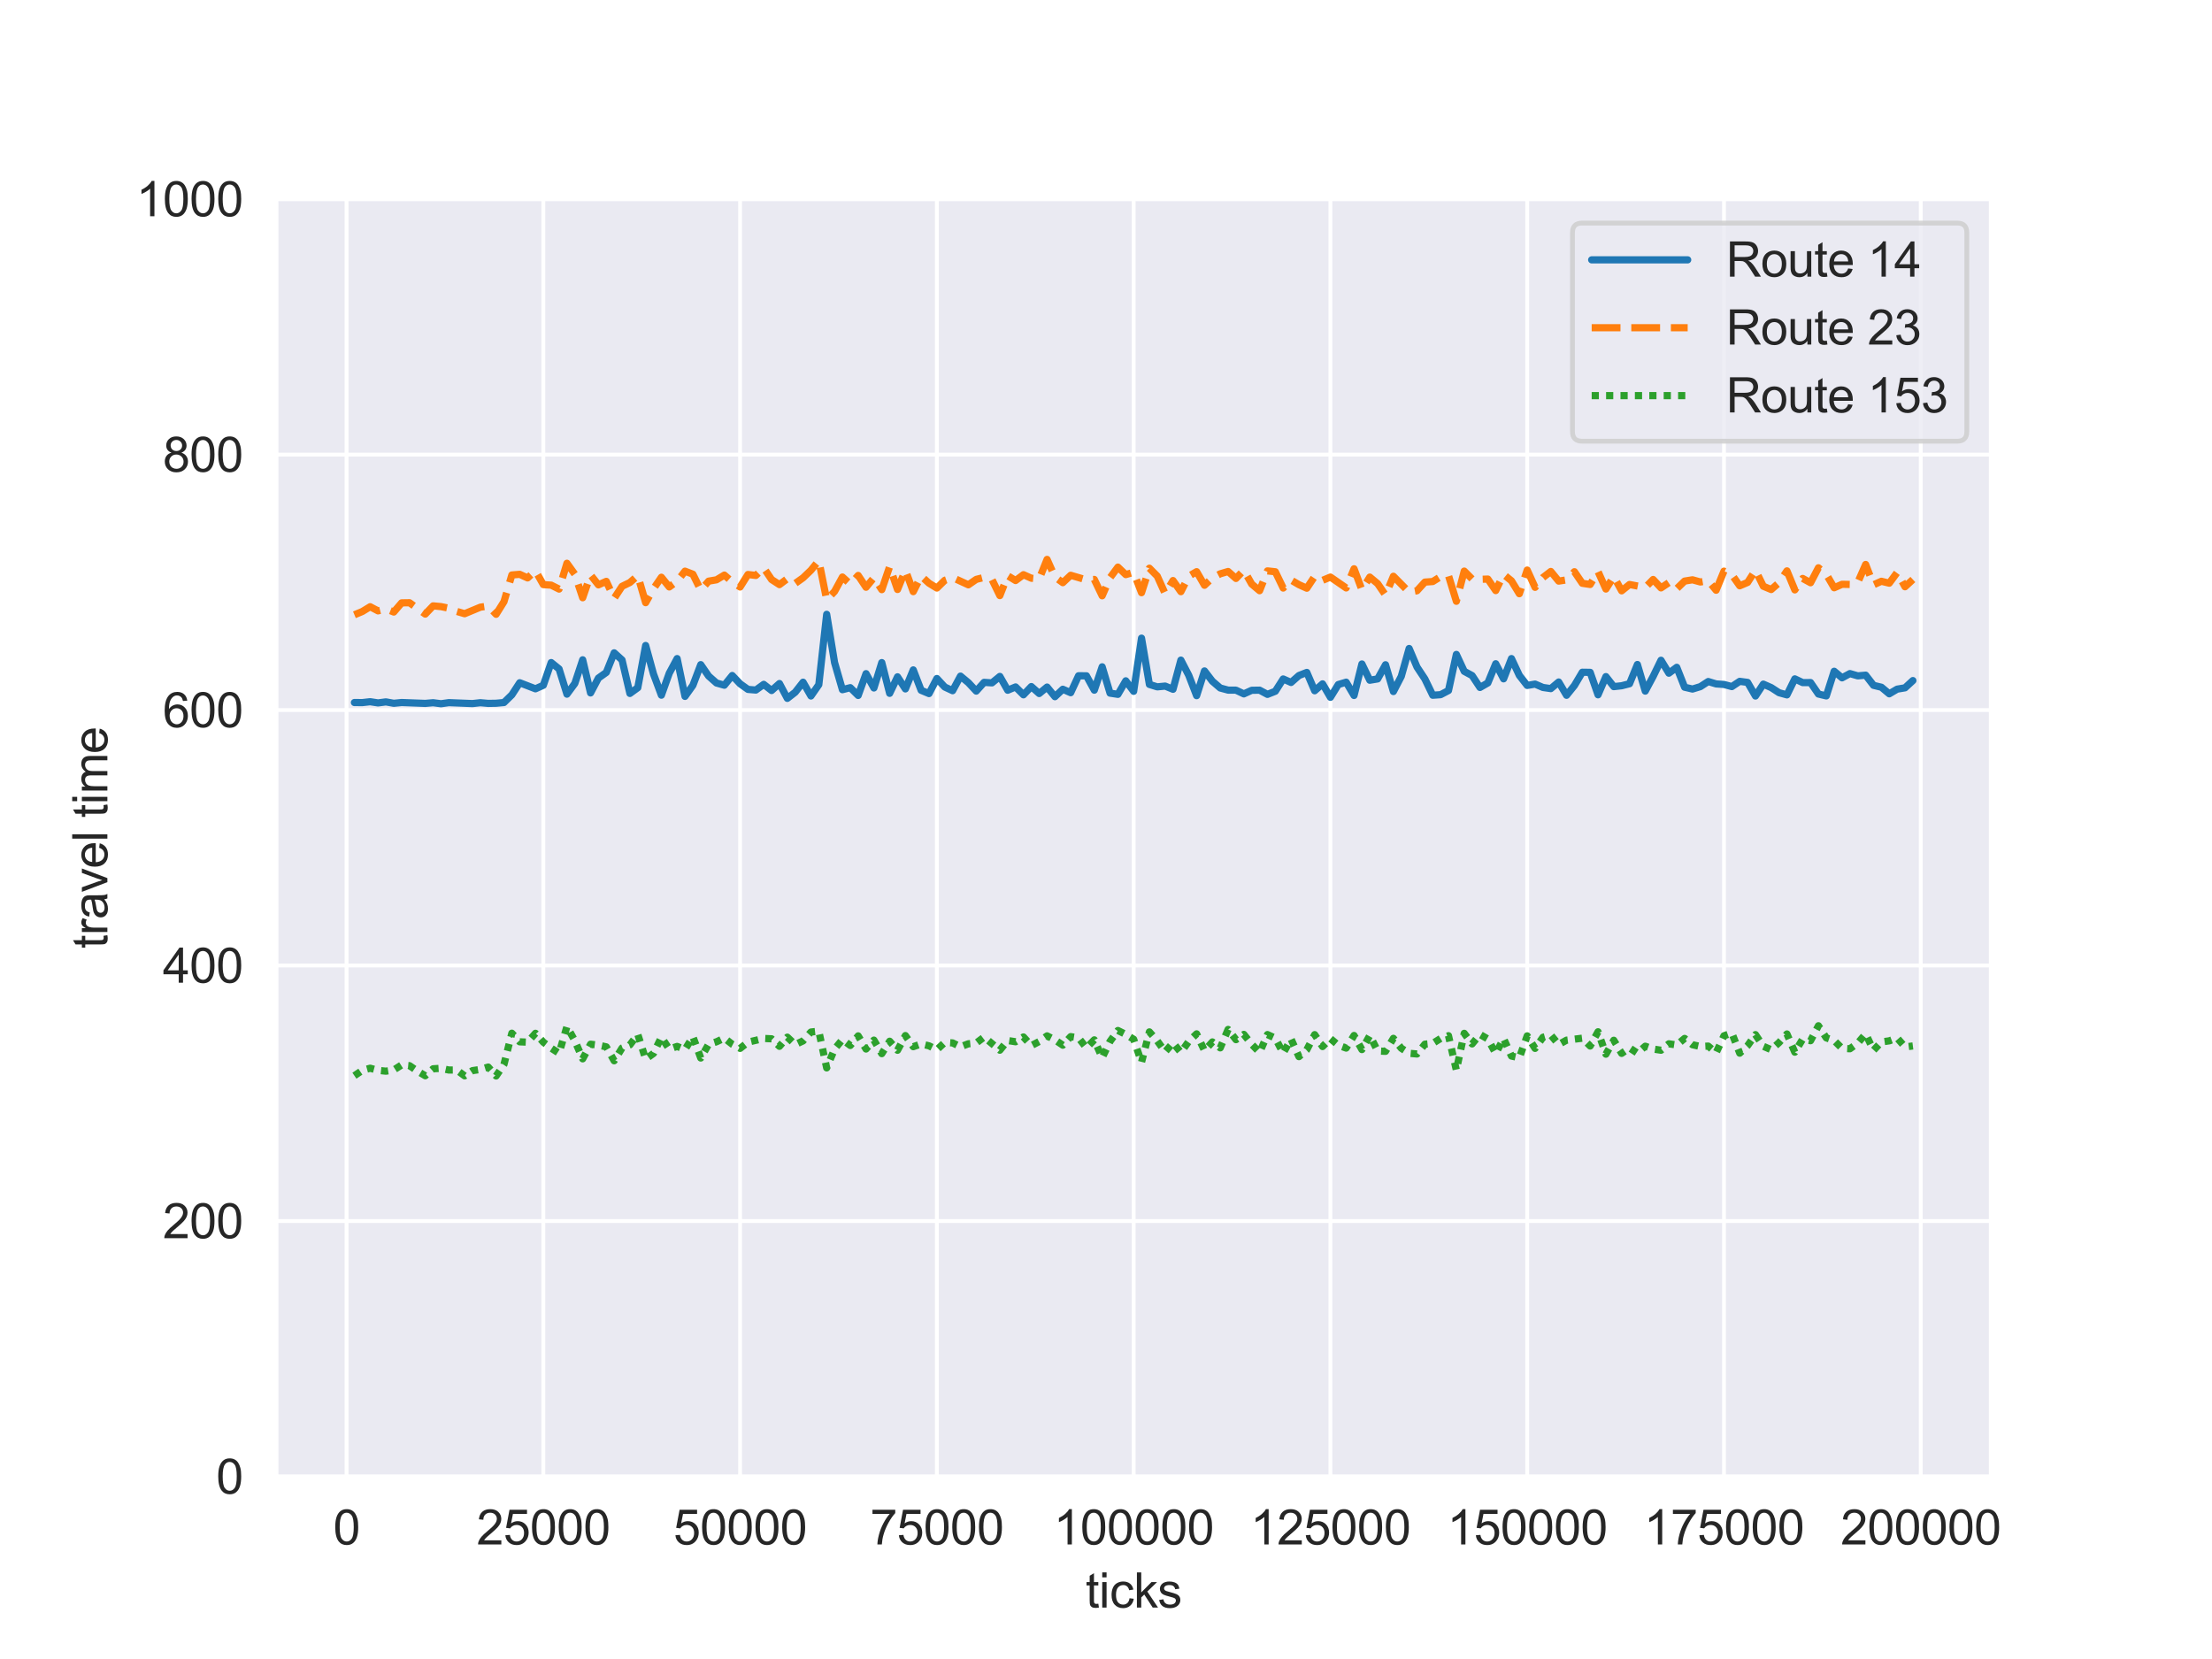 <?xml version="1.0" encoding="utf-8" standalone="no"?>
<!DOCTYPE svg PUBLIC "-//W3C//DTD SVG 1.1//EN"
  "http://www.w3.org/Graphics/SVG/1.1/DTD/svg11.dtd">
<svg xmlns:xlink="http://www.w3.org/1999/xlink" width="460.8pt" height="345.6pt" viewBox="0 0 460.8 345.6" xmlns="http://www.w3.org/2000/svg" version="1.1">
 <defs>
  <style type="text/css">*{stroke-linejoin: round; stroke-linecap: butt}</style>
 </defs>
 <g id="figure_1">
  <g id="patch_1">
   <path d="M 0 345.6 
L 460.8 345.6 
L 460.8 0 
L 0 0 
z
" style="fill: #ffffff"/>
  </g>
  <g id="axes_1">
   <g id="patch_2">
    <path d="M 57.6 307.584 
L 414.72 307.584 
L 414.72 41.472 
L 57.6 41.472 
z
" style="fill: #eaeaf2"/>
   </g>
   <g id="matplotlib.axis_1">
    <g id="xtick_1">
     <g id="line2d_1">
      <path d="M 72.193 307.584 
L 72.193 41.472 
" clip-path="url(#pb31870ae6d)" style="fill: none; stroke: #ffffff; stroke-width: 0.8; stroke-linecap: round"/>
     </g>
     <g id="text_1">
      <!-- 0 -->
      <g style="fill: #262626" transform="translate(69.413 321.742) scale(0.1 -0.1)">
       <defs>
        <path id="ArialMT-30" d="M 266 2259 
Q 266 3072 433 3567 
Q 600 4063 929 4331 
Q 1259 4600 1759 4600 
Q 2128 4600 2406 4451 
Q 2684 4303 2865 4023 
Q 3047 3744 3150 3342 
Q 3253 2941 3253 2259 
Q 3253 1453 3087 958 
Q 2922 463 2592 192 
Q 2263 -78 1759 -78 
Q 1097 -78 719 397 
Q 266 969 266 2259 
z
M 844 2259 
Q 844 1131 1108 757 
Q 1372 384 1759 384 
Q 2147 384 2411 759 
Q 2675 1134 2675 2259 
Q 2675 3391 2411 3762 
Q 2147 4134 1753 4134 
Q 1366 4134 1134 3806 
Q 844 3388 844 2259 
z
" transform="scale(0.016)"/>
       </defs>
       <use xlink:href="#ArialMT-30"/>
      </g>
     </g>
    </g>
    <g id="xtick_2">
     <g id="line2d_2">
      <path d="M 113.185 307.584 
L 113.185 41.472 
" clip-path="url(#pb31870ae6d)" style="fill: none; stroke: #ffffff; stroke-width: 0.8; stroke-linecap: round"/>
     </g>
     <g id="text_2">
      <!-- 25000 -->
      <g style="fill: #262626" transform="translate(99.282 321.742) scale(0.1 -0.1)">
       <defs>
        <path id="ArialMT-32" d="M 3222 541 
L 3222 0 
L 194 0 
Q 188 203 259 391 
Q 375 700 629 1000 
Q 884 1300 1366 1694 
Q 2113 2306 2375 2664 
Q 2638 3022 2638 3341 
Q 2638 3675 2398 3904 
Q 2159 4134 1775 4134 
Q 1369 4134 1125 3890 
Q 881 3647 878 3216 
L 300 3275 
Q 359 3922 746 4261 
Q 1134 4600 1788 4600 
Q 2447 4600 2831 4234 
Q 3216 3869 3216 3328 
Q 3216 3053 3103 2787 
Q 2991 2522 2730 2228 
Q 2469 1934 1863 1422 
Q 1356 997 1212 845 
Q 1069 694 975 541 
L 3222 541 
z
" transform="scale(0.016)"/>
        <path id="ArialMT-35" d="M 266 1200 
L 856 1250 
Q 922 819 1161 601 
Q 1400 384 1738 384 
Q 2144 384 2425 690 
Q 2706 997 2706 1503 
Q 2706 1984 2436 2262 
Q 2166 2541 1728 2541 
Q 1456 2541 1237 2417 
Q 1019 2294 894 2097 
L 366 2166 
L 809 4519 
L 3088 4519 
L 3088 3981 
L 1259 3981 
L 1013 2750 
Q 1425 3038 1878 3038 
Q 2478 3038 2890 2622 
Q 3303 2206 3303 1553 
Q 3303 931 2941 478 
Q 2500 -78 1738 -78 
Q 1113 -78 717 272 
Q 322 622 266 1200 
z
" transform="scale(0.016)"/>
       </defs>
       <use xlink:href="#ArialMT-32"/>
       <use xlink:href="#ArialMT-35" x="55.615"/>
       <use xlink:href="#ArialMT-30" x="111.23"/>
       <use xlink:href="#ArialMT-30" x="166.846"/>
       <use xlink:href="#ArialMT-30" x="222.461"/>
      </g>
     </g>
    </g>
    <g id="xtick_3">
     <g id="line2d_3">
      <path d="M 154.177 307.584 
L 154.177 41.472 
" clip-path="url(#pb31870ae6d)" style="fill: none; stroke: #ffffff; stroke-width: 0.8; stroke-linecap: round"/>
     </g>
     <g id="text_3">
      <!-- 50000 -->
      <g style="fill: #262626" transform="translate(140.274 321.742) scale(0.1 -0.1)">
       <use xlink:href="#ArialMT-35"/>
       <use xlink:href="#ArialMT-30" x="55.615"/>
       <use xlink:href="#ArialMT-30" x="111.23"/>
       <use xlink:href="#ArialMT-30" x="166.846"/>
       <use xlink:href="#ArialMT-30" x="222.461"/>
      </g>
     </g>
    </g>
    <g id="xtick_4">
     <g id="line2d_4">
      <path d="M 195.168 307.584 
L 195.168 41.472 
" clip-path="url(#pb31870ae6d)" style="fill: none; stroke: #ffffff; stroke-width: 0.8; stroke-linecap: round"/>
     </g>
     <g id="text_4">
      <!-- 75000 -->
      <g style="fill: #262626" transform="translate(181.266 321.742) scale(0.1 -0.1)">
       <defs>
        <path id="ArialMT-37" d="M 303 3981 
L 303 4522 
L 3269 4522 
L 3269 4084 
Q 2831 3619 2401 2847 
Q 1972 2075 1738 1259 
Q 1569 684 1522 0 
L 944 0 
Q 953 541 1156 1306 
Q 1359 2072 1739 2783 
Q 2119 3494 2547 3981 
L 303 3981 
z
" transform="scale(0.016)"/>
       </defs>
       <use xlink:href="#ArialMT-37"/>
       <use xlink:href="#ArialMT-35" x="55.615"/>
       <use xlink:href="#ArialMT-30" x="111.23"/>
       <use xlink:href="#ArialMT-30" x="166.846"/>
       <use xlink:href="#ArialMT-30" x="222.461"/>
      </g>
     </g>
    </g>
    <g id="xtick_5">
     <g id="line2d_5">
      <path d="M 236.16 307.584 
L 236.16 41.472 
" clip-path="url(#pb31870ae6d)" style="fill: none; stroke: #ffffff; stroke-width: 0.8; stroke-linecap: round"/>
     </g>
     <g id="text_5">
      <!-- 100000 -->
      <g style="fill: #262626" transform="translate(219.477 321.742) scale(0.1 -0.1)">
       <defs>
        <path id="ArialMT-31" d="M 2384 0 
L 1822 0 
L 1822 3584 
Q 1619 3391 1289 3197 
Q 959 3003 697 2906 
L 697 3450 
Q 1169 3672 1522 3987 
Q 1875 4303 2022 4600 
L 2384 4600 
L 2384 0 
z
" transform="scale(0.016)"/>
       </defs>
       <use xlink:href="#ArialMT-31"/>
       <use xlink:href="#ArialMT-30" x="55.615"/>
       <use xlink:href="#ArialMT-30" x="111.23"/>
       <use xlink:href="#ArialMT-30" x="166.846"/>
       <use xlink:href="#ArialMT-30" x="222.461"/>
       <use xlink:href="#ArialMT-30" x="278.076"/>
      </g>
     </g>
    </g>
    <g id="xtick_6">
     <g id="line2d_6">
      <path d="M 277.152 307.584 
L 277.152 41.472 
" clip-path="url(#pb31870ae6d)" style="fill: none; stroke: #ffffff; stroke-width: 0.8; stroke-linecap: round"/>
     </g>
     <g id="text_6">
      <!-- 125000 -->
      <g style="fill: #262626" transform="translate(260.469 321.742) scale(0.1 -0.1)">
       <use xlink:href="#ArialMT-31"/>
       <use xlink:href="#ArialMT-32" x="55.615"/>
       <use xlink:href="#ArialMT-35" x="111.23"/>
       <use xlink:href="#ArialMT-30" x="166.846"/>
       <use xlink:href="#ArialMT-30" x="222.461"/>
       <use xlink:href="#ArialMT-30" x="278.076"/>
      </g>
     </g>
    </g>
    <g id="xtick_7">
     <g id="line2d_7">
      <path d="M 318.143 307.584 
L 318.143 41.472 
" clip-path="url(#pb31870ae6d)" style="fill: none; stroke: #ffffff; stroke-width: 0.8; stroke-linecap: round"/>
     </g>
     <g id="text_7">
      <!-- 150000 -->
      <g style="fill: #262626" transform="translate(301.461 321.742) scale(0.1 -0.1)">
       <use xlink:href="#ArialMT-31"/>
       <use xlink:href="#ArialMT-35" x="55.615"/>
       <use xlink:href="#ArialMT-30" x="111.23"/>
       <use xlink:href="#ArialMT-30" x="166.846"/>
       <use xlink:href="#ArialMT-30" x="222.461"/>
       <use xlink:href="#ArialMT-30" x="278.076"/>
      </g>
     </g>
    </g>
    <g id="xtick_8">
     <g id="line2d_8">
      <path d="M 359.135 307.584 
L 359.135 41.472 
" clip-path="url(#pb31870ae6d)" style="fill: none; stroke: #ffffff; stroke-width: 0.8; stroke-linecap: round"/>
     </g>
     <g id="text_8">
      <!-- 175000 -->
      <g style="fill: #262626" transform="translate(342.452 321.742) scale(0.1 -0.1)">
       <use xlink:href="#ArialMT-31"/>
       <use xlink:href="#ArialMT-37" x="55.615"/>
       <use xlink:href="#ArialMT-35" x="111.23"/>
       <use xlink:href="#ArialMT-30" x="166.846"/>
       <use xlink:href="#ArialMT-30" x="222.461"/>
       <use xlink:href="#ArialMT-30" x="278.076"/>
      </g>
     </g>
    </g>
    <g id="xtick_9">
     <g id="line2d_9">
      <path d="M 400.127 307.584 
L 400.127 41.472 
" clip-path="url(#pb31870ae6d)" style="fill: none; stroke: #ffffff; stroke-width: 0.8; stroke-linecap: round"/>
     </g>
     <g id="text_9">
      <!-- 200000 -->
      <g style="fill: #262626" transform="translate(383.444 321.742) scale(0.1 -0.1)">
       <use xlink:href="#ArialMT-32"/>
       <use xlink:href="#ArialMT-30" x="55.615"/>
       <use xlink:href="#ArialMT-30" x="111.23"/>
       <use xlink:href="#ArialMT-30" x="166.846"/>
       <use xlink:href="#ArialMT-30" x="222.461"/>
       <use xlink:href="#ArialMT-30" x="278.076"/>
      </g>
     </g>
    </g>
    <g id="text_10">
     <!-- ticks -->
     <g style="fill: #262626" transform="translate(226.16 334.887) scale(0.1 -0.1)">
      <defs>
       <path id="ArialMT-74" d="M 1650 503 
L 1731 6 
Q 1494 -44 1306 -44 
Q 1000 -44 831 53 
Q 663 150 594 308 
Q 525 466 525 972 
L 525 2881 
L 113 2881 
L 113 3319 
L 525 3319 
L 525 4141 
L 1084 4478 
L 1084 3319 
L 1650 3319 
L 1650 2881 
L 1084 2881 
L 1084 941 
Q 1084 700 1114 631 
Q 1144 563 1211 522 
Q 1278 481 1403 481 
Q 1497 481 1650 503 
z
" transform="scale(0.016)"/>
       <path id="ArialMT-69" d="M 425 3934 
L 425 4581 
L 988 4581 
L 988 3934 
L 425 3934 
z
M 425 0 
L 425 3319 
L 988 3319 
L 988 0 
L 425 0 
z
" transform="scale(0.016)"/>
       <path id="ArialMT-63" d="M 2588 1216 
L 3141 1144 
Q 3050 572 2676 248 
Q 2303 -75 1759 -75 
Q 1078 -75 664 370 
Q 250 816 250 1647 
Q 250 2184 428 2587 
Q 606 2991 970 3192 
Q 1334 3394 1763 3394 
Q 2303 3394 2647 3120 
Q 2991 2847 3088 2344 
L 2541 2259 
Q 2463 2594 2264 2762 
Q 2066 2931 1784 2931 
Q 1359 2931 1093 2626 
Q 828 2322 828 1663 
Q 828 994 1084 691 
Q 1341 388 1753 388 
Q 2084 388 2306 591 
Q 2528 794 2588 1216 
z
" transform="scale(0.016)"/>
       <path id="ArialMT-6b" d="M 425 0 
L 425 4581 
L 988 4581 
L 988 1969 
L 2319 3319 
L 3047 3319 
L 1778 2088 
L 3175 0 
L 2481 0 
L 1384 1697 
L 988 1316 
L 988 0 
L 425 0 
z
" transform="scale(0.016)"/>
       <path id="ArialMT-73" d="M 197 991 
L 753 1078 
Q 800 744 1014 566 
Q 1228 388 1613 388 
Q 2000 388 2187 545 
Q 2375 703 2375 916 
Q 2375 1106 2209 1216 
Q 2094 1291 1634 1406 
Q 1016 1563 777 1677 
Q 538 1791 414 1992 
Q 291 2194 291 2438 
Q 291 2659 392 2848 
Q 494 3038 669 3163 
Q 800 3259 1026 3326 
Q 1253 3394 1513 3394 
Q 1903 3394 2198 3281 
Q 2494 3169 2634 2976 
Q 2775 2784 2828 2463 
L 2278 2388 
Q 2241 2644 2061 2787 
Q 1881 2931 1553 2931 
Q 1166 2931 1000 2803 
Q 834 2675 834 2503 
Q 834 2394 903 2306 
Q 972 2216 1119 2156 
Q 1203 2125 1616 2013 
Q 2213 1853 2448 1751 
Q 2684 1650 2818 1456 
Q 2953 1263 2953 975 
Q 2953 694 2789 445 
Q 2625 197 2315 61 
Q 2006 -75 1616 -75 
Q 969 -75 630 194 
Q 291 463 197 991 
z
" transform="scale(0.016)"/>
      </defs>
      <use xlink:href="#ArialMT-74"/>
      <use xlink:href="#ArialMT-69" x="27.783"/>
      <use xlink:href="#ArialMT-63" x="50"/>
      <use xlink:href="#ArialMT-6b" x="100"/>
      <use xlink:href="#ArialMT-73" x="150"/>
     </g>
    </g>
   </g>
   <g id="matplotlib.axis_2">
    <g id="ytick_1">
     <g id="line2d_10">
      <path d="M 57.6 307.584 
L 414.72 307.584 
" clip-path="url(#pb31870ae6d)" style="fill: none; stroke: #ffffff; stroke-width: 0.8; stroke-linecap: round"/>
     </g>
     <g id="text_11">
      <!-- 0 -->
      <g style="fill: #262626" transform="translate(45.039 311.163) scale(0.1 -0.1)">
       <use xlink:href="#ArialMT-30"/>
      </g>
     </g>
    </g>
    <g id="ytick_2">
     <g id="line2d_11">
      <path d="M 57.6 254.362 
L 414.72 254.362 
" clip-path="url(#pb31870ae6d)" style="fill: none; stroke: #ffffff; stroke-width: 0.8; stroke-linecap: round"/>
     </g>
     <g id="text_12">
      <!-- 200 -->
      <g style="fill: #262626" transform="translate(33.917 257.941) scale(0.1 -0.1)">
       <use xlink:href="#ArialMT-32"/>
       <use xlink:href="#ArialMT-30" x="55.615"/>
       <use xlink:href="#ArialMT-30" x="111.23"/>
      </g>
     </g>
    </g>
    <g id="ytick_3">
     <g id="line2d_12">
      <path d="M 57.6 201.139 
L 414.72 201.139 
" clip-path="url(#pb31870ae6d)" style="fill: none; stroke: #ffffff; stroke-width: 0.8; stroke-linecap: round"/>
     </g>
     <g id="text_13">
      <!-- 400 -->
      <g style="fill: #262626" transform="translate(33.917 204.718) scale(0.1 -0.1)">
       <defs>
        <path id="ArialMT-34" d="M 2069 0 
L 2069 1097 
L 81 1097 
L 81 1613 
L 2172 4581 
L 2631 4581 
L 2631 1613 
L 3250 1613 
L 3250 1097 
L 2631 1097 
L 2631 0 
L 2069 0 
z
M 2069 1613 
L 2069 3678 
L 634 1613 
L 2069 1613 
z
" transform="scale(0.016)"/>
       </defs>
       <use xlink:href="#ArialMT-34"/>
       <use xlink:href="#ArialMT-30" x="55.615"/>
       <use xlink:href="#ArialMT-30" x="111.23"/>
      </g>
     </g>
    </g>
    <g id="ytick_4">
     <g id="line2d_13">
      <path d="M 57.6 147.917 
L 414.72 147.917 
" clip-path="url(#pb31870ae6d)" style="fill: none; stroke: #ffffff; stroke-width: 0.8; stroke-linecap: round"/>
     </g>
     <g id="text_14">
      <!-- 600 -->
      <g style="fill: #262626" transform="translate(33.917 151.496) scale(0.1 -0.1)">
       <defs>
        <path id="ArialMT-36" d="M 3184 3459 
L 2625 3416 
Q 2550 3747 2413 3897 
Q 2184 4138 1850 4138 
Q 1581 4138 1378 3988 
Q 1113 3794 959 3422 
Q 806 3050 800 2363 
Q 1003 2672 1297 2822 
Q 1591 2972 1913 2972 
Q 2475 2972 2870 2558 
Q 3266 2144 3266 1488 
Q 3266 1056 3080 686 
Q 2894 316 2569 119 
Q 2244 -78 1831 -78 
Q 1128 -78 684 439 
Q 241 956 241 2144 
Q 241 3472 731 4075 
Q 1159 4600 1884 4600 
Q 2425 4600 2770 4297 
Q 3116 3994 3184 3459 
z
M 888 1484 
Q 888 1194 1011 928 
Q 1134 663 1356 523 
Q 1578 384 1822 384 
Q 2178 384 2434 671 
Q 2691 959 2691 1453 
Q 2691 1928 2437 2201 
Q 2184 2475 1800 2475 
Q 1419 2475 1153 2201 
Q 888 1928 888 1484 
z
" transform="scale(0.016)"/>
       </defs>
       <use xlink:href="#ArialMT-36"/>
       <use xlink:href="#ArialMT-30" x="55.615"/>
       <use xlink:href="#ArialMT-30" x="111.23"/>
      </g>
     </g>
    </g>
    <g id="ytick_5">
     <g id="line2d_14">
      <path d="M 57.6 94.694 
L 414.72 94.694 
" clip-path="url(#pb31870ae6d)" style="fill: none; stroke: #ffffff; stroke-width: 0.8; stroke-linecap: round"/>
     </g>
     <g id="text_15">
      <!-- 800 -->
      <g style="fill: #262626" transform="translate(33.917 98.273) scale(0.1 -0.1)">
       <defs>
        <path id="ArialMT-38" d="M 1131 2484 
Q 781 2613 612 2850 
Q 444 3088 444 3419 
Q 444 3919 803 4259 
Q 1163 4600 1759 4600 
Q 2359 4600 2725 4251 
Q 3091 3903 3091 3403 
Q 3091 3084 2923 2848 
Q 2756 2613 2416 2484 
Q 2838 2347 3058 2040 
Q 3278 1734 3278 1309 
Q 3278 722 2862 322 
Q 2447 -78 1769 -78 
Q 1091 -78 675 323 
Q 259 725 259 1325 
Q 259 1772 486 2073 
Q 713 2375 1131 2484 
z
M 1019 3438 
Q 1019 3113 1228 2906 
Q 1438 2700 1772 2700 
Q 2097 2700 2305 2904 
Q 2513 3109 2513 3406 
Q 2513 3716 2298 3927 
Q 2084 4138 1766 4138 
Q 1444 4138 1231 3931 
Q 1019 3725 1019 3438 
z
M 838 1322 
Q 838 1081 952 856 
Q 1066 631 1291 507 
Q 1516 384 1775 384 
Q 2178 384 2440 643 
Q 2703 903 2703 1303 
Q 2703 1709 2433 1975 
Q 2163 2241 1756 2241 
Q 1359 2241 1098 1978 
Q 838 1716 838 1322 
z
" transform="scale(0.016)"/>
       </defs>
       <use xlink:href="#ArialMT-38"/>
       <use xlink:href="#ArialMT-30" x="55.615"/>
       <use xlink:href="#ArialMT-30" x="111.23"/>
      </g>
     </g>
    </g>
    <g id="ytick_6">
     <g id="line2d_15">
      <path d="M 57.6 41.472 
L 414.72 41.472 
" clip-path="url(#pb31870ae6d)" style="fill: none; stroke: #ffffff; stroke-width: 0.8; stroke-linecap: round"/>
     </g>
     <g id="text_16">
      <!-- 1000 -->
      <g style="fill: #262626" transform="translate(28.356 45.051) scale(0.1 -0.1)">
       <use xlink:href="#ArialMT-31"/>
       <use xlink:href="#ArialMT-30" x="55.615"/>
       <use xlink:href="#ArialMT-30" x="111.23"/>
       <use xlink:href="#ArialMT-30" x="166.846"/>
      </g>
     </g>
    </g>
    <g id="text_17">
     <!-- travel time -->
     <g style="fill: #262626" transform="translate(22.369 197.588) rotate(-90) scale(0.1 -0.1)">
      <defs>
       <path id="ArialMT-72" d="M 416 0 
L 416 3319 
L 922 3319 
L 922 2816 
Q 1116 3169 1280 3281 
Q 1444 3394 1641 3394 
Q 1925 3394 2219 3213 
L 2025 2691 
Q 1819 2813 1613 2813 
Q 1428 2813 1281 2702 
Q 1134 2591 1072 2394 
Q 978 2094 978 1738 
L 978 0 
L 416 0 
z
" transform="scale(0.016)"/>
       <path id="ArialMT-61" d="M 2588 409 
Q 2275 144 1986 34 
Q 1697 -75 1366 -75 
Q 819 -75 525 192 
Q 231 459 231 875 
Q 231 1119 342 1320 
Q 453 1522 633 1644 
Q 813 1766 1038 1828 
Q 1203 1872 1538 1913 
Q 2219 1994 2541 2106 
Q 2544 2222 2544 2253 
Q 2544 2597 2384 2738 
Q 2169 2928 1744 2928 
Q 1347 2928 1158 2789 
Q 969 2650 878 2297 
L 328 2372 
Q 403 2725 575 2942 
Q 747 3159 1072 3276 
Q 1397 3394 1825 3394 
Q 2250 3394 2515 3294 
Q 2781 3194 2906 3042 
Q 3031 2891 3081 2659 
Q 3109 2516 3109 2141 
L 3109 1391 
Q 3109 606 3145 398 
Q 3181 191 3288 0 
L 2700 0 
Q 2613 175 2588 409 
z
M 2541 1666 
Q 2234 1541 1622 1453 
Q 1275 1403 1131 1340 
Q 988 1278 909 1158 
Q 831 1038 831 891 
Q 831 666 1001 516 
Q 1172 366 1500 366 
Q 1825 366 2078 508 
Q 2331 650 2450 897 
Q 2541 1088 2541 1459 
L 2541 1666 
z
" transform="scale(0.016)"/>
       <path id="ArialMT-76" d="M 1344 0 
L 81 3319 
L 675 3319 
L 1388 1331 
Q 1503 1009 1600 663 
Q 1675 925 1809 1294 
L 2547 3319 
L 3125 3319 
L 1869 0 
L 1344 0 
z
" transform="scale(0.016)"/>
       <path id="ArialMT-65" d="M 2694 1069 
L 3275 997 
Q 3138 488 2766 206 
Q 2394 -75 1816 -75 
Q 1088 -75 661 373 
Q 234 822 234 1631 
Q 234 2469 665 2931 
Q 1097 3394 1784 3394 
Q 2450 3394 2872 2941 
Q 3294 2488 3294 1666 
Q 3294 1616 3291 1516 
L 816 1516 
Q 847 969 1125 678 
Q 1403 388 1819 388 
Q 2128 388 2347 550 
Q 2566 713 2694 1069 
z
M 847 1978 
L 2700 1978 
Q 2663 2397 2488 2606 
Q 2219 2931 1791 2931 
Q 1403 2931 1139 2672 
Q 875 2413 847 1978 
z
" transform="scale(0.016)"/>
       <path id="ArialMT-6c" d="M 409 0 
L 409 4581 
L 972 4581 
L 972 0 
L 409 0 
z
" transform="scale(0.016)"/>
       <path id="ArialMT-20" transform="scale(0.016)"/>
       <path id="ArialMT-6d" d="M 422 0 
L 422 3319 
L 925 3319 
L 925 2853 
Q 1081 3097 1340 3245 
Q 1600 3394 1931 3394 
Q 2300 3394 2536 3241 
Q 2772 3088 2869 2813 
Q 3263 3394 3894 3394 
Q 4388 3394 4653 3120 
Q 4919 2847 4919 2278 
L 4919 0 
L 4359 0 
L 4359 2091 
Q 4359 2428 4304 2576 
Q 4250 2725 4106 2815 
Q 3963 2906 3769 2906 
Q 3419 2906 3187 2673 
Q 2956 2441 2956 1928 
L 2956 0 
L 2394 0 
L 2394 2156 
Q 2394 2531 2256 2718 
Q 2119 2906 1806 2906 
Q 1569 2906 1367 2781 
Q 1166 2656 1075 2415 
Q 984 2175 984 1722 
L 984 0 
L 422 0 
z
" transform="scale(0.016)"/>
      </defs>
      <use xlink:href="#ArialMT-74"/>
      <use xlink:href="#ArialMT-72" x="27.783"/>
      <use xlink:href="#ArialMT-61" x="61.084"/>
      <use xlink:href="#ArialMT-76" x="116.699"/>
      <use xlink:href="#ArialMT-65" x="166.699"/>
      <use xlink:href="#ArialMT-6c" x="222.314"/>
      <use xlink:href="#ArialMT-20" x="244.531"/>
      <use xlink:href="#ArialMT-74" x="272.314"/>
      <use xlink:href="#ArialMT-69" x="300.098"/>
      <use xlink:href="#ArialMT-6d" x="322.314"/>
      <use xlink:href="#ArialMT-65" x="405.615"/>
     </g>
    </g>
   </g>
   <g id="PolyCollection_1"/>
   <g id="PolyCollection_2"/>
   <g id="PolyCollection_3"/>
   <g id="line2d_16">
    <path d="M 73.833 146.349 
L 75.472 146.363 
L 77.112 146.178 
L 78.752 146.429 
L 80.391 146.215 
L 82.031 146.51 
L 83.671 146.347 
L 88.59 146.531 
L 90.229 146.389 
L 91.869 146.601 
L 93.509 146.373 
L 98.428 146.567 
L 100.067 146.388 
L 101.707 146.53 
L 103.347 146.501 
L 104.986 146.349 
L 106.626 144.749 
L 108.266 142.227 
L 111.545 143.492 
L 113.185 142.753 
L 114.824 138.022 
L 116.464 139.351 
L 118.104 144.605 
L 119.743 142.384 
L 121.383 137.449 
L 123.023 144.349 
L 124.662 141.255 
L 126.302 140.085 
L 127.942 135.998 
L 129.581 137.483 
L 131.221 144.457 
L 132.861 143.267 
L 134.5 134.469 
L 136.14 140.43 
L 137.78 144.82 
L 139.42 140.242 
L 141.059 137.195 
L 142.699 145.07 
L 144.339 142.772 
L 145.978 138.456 
L 147.618 140.832 
L 149.258 142.283 
L 150.897 142.743 
L 152.537 140.72 
L 154.177 142.448 
L 155.816 143.614 
L 157.456 143.751 
L 159.096 142.565 
L 160.735 143.849 
L 162.375 142.393 
L 164.015 145.484 
L 165.654 144.207 
L 167.294 142.117 
L 168.934 144.988 
L 170.573 142.63 
L 172.213 127.97 
L 173.853 138.02 
L 175.492 143.677 
L 177.132 143.255 
L 178.772 144.876 
L 180.411 140.333 
L 182.051 143.316 
L 183.691 138.029 
L 185.33 144.437 
L 186.97 140.995 
L 188.61 143.513 
L 190.249 139.554 
L 191.889 143.801 
L 193.529 144.485 
L 195.168 141.346 
L 196.808 143.117 
L 198.448 143.884 
L 200.087 140.848 
L 201.727 142.21 
L 203.367 143.968 
L 205.006 142.148 
L 206.646 142.253 
L 208.286 140.909 
L 209.925 143.788 
L 211.565 143.102 
L 213.205 144.743 
L 214.844 143.024 
L 216.484 144.475 
L 218.124 143.128 
L 219.763 145.132 
L 221.403 143.582 
L 223.043 144.301 
L 224.682 140.776 
L 226.322 140.78 
L 227.962 143.773 
L 229.601 138.908 
L 231.241 144.394 
L 232.881 144.645 
L 234.52 141.828 
L 236.16 144.016 
L 237.8 132.938 
L 239.439 142.577 
L 241.079 143.085 
L 242.719 142.923 
L 244.358 143.59 
L 245.998 137.514 
L 247.638 140.68 
L 249.277 144.921 
L 250.917 139.769 
L 252.557 141.909 
L 254.196 143.32 
L 255.836 143.763 
L 257.476 143.775 
L 259.115 144.548 
L 260.755 143.8 
L 262.395 143.775 
L 264.034 144.651 
L 265.674 144.002 
L 267.314 141.438 
L 268.953 142.17 
L 270.593 140.723 
L 272.233 140.076 
L 273.872 143.898 
L 275.512 142.462 
L 277.152 145.264 
L 278.791 142.604 
L 280.431 142.109 
L 282.071 144.88 
L 283.71 138.317 
L 285.35 141.703 
L 286.99 141.431 
L 288.629 138.479 
L 290.269 144.061 
L 291.909 140.904 
L 293.548 135.092 
L 295.188 138.958 
L 296.828 141.439 
L 298.467 144.831 
L 300.107 144.714 
L 301.747 143.853 
L 303.386 136.327 
L 305.026 139.849 
L 306.666 140.734 
L 308.305 143.212 
L 309.945 142.269 
L 311.585 138.273 
L 313.224 141.413 
L 314.864 137.195 
L 316.504 140.7 
L 318.143 142.792 
L 319.783 142.506 
L 321.423 143.211 
L 323.062 143.45 
L 324.702 142.075 
L 326.342 144.84 
L 327.981 142.807 
L 329.621 140.039 
L 331.261 140.062 
L 332.9 144.739 
L 334.54 140.947 
L 336.18 143.039 
L 337.82 142.854 
L 339.459 142.434 
L 341.099 138.427 
L 342.739 143.97 
L 344.378 140.908 
L 346.018 137.542 
L 347.658 140.238 
L 349.297 139.013 
L 350.937 143.16 
L 352.577 143.542 
L 354.216 143.038 
L 355.856 141.973 
L 357.496 142.472 
L 359.135 142.585 
L 360.775 143.028 
L 362.415 141.937 
L 364.054 142.154 
L 365.694 144.996 
L 367.334 142.516 
L 368.973 143.241 
L 370.613 144.305 
L 372.253 144.756 
L 373.892 141.422 
L 375.532 142.198 
L 377.172 142.189 
L 378.811 144.579 
L 380.451 144.971 
L 382.091 139.836 
L 383.73 141.204 
L 385.37 140.319 
L 387.01 140.795 
L 388.649 140.647 
L 390.289 142.767 
L 391.929 143.161 
L 393.568 144.534 
L 395.208 143.564 
L 396.848 143.287 
L 398.487 141.777 
L 398.487 141.777 
" clip-path="url(#pb31870ae6d)" style="fill: none; stroke: #1f77b4; stroke-width: 1.5; stroke-linecap: round"/>
   </g>
   <g id="line2d_17">
    <path d="M 73.833 128.072 
L 75.472 127.391 
L 77.112 126.391 
L 78.752 127.257 
L 80.391 126.838 
L 82.031 127.499 
L 83.671 125.587 
L 85.31 125.561 
L 88.59 127.926 
L 90.229 126.214 
L 91.869 126.368 
L 93.509 126.708 
L 95.148 127.367 
L 96.788 127.85 
L 100.067 126.488 
L 101.707 126.247 
L 103.347 127.967 
L 104.986 125.341 
L 106.626 119.778 
L 108.266 119.642 
L 109.905 120.393 
L 111.545 118.892 
L 113.185 121.79 
L 114.824 121.896 
L 116.464 122.718 
L 118.104 117.338 
L 119.743 119.618 
L 121.383 124.522 
L 123.023 119.772 
L 124.662 121.835 
L 126.302 121.105 
L 127.942 124.642 
L 129.581 122.142 
L 131.221 121.349 
L 132.861 119.912 
L 134.5 125.547 
L 136.14 122.638 
L 137.78 120.251 
L 139.42 122.272 
L 141.059 121.083 
L 142.699 118.982 
L 144.339 119.617 
L 145.978 122.93 
L 147.618 121.065 
L 149.258 120.785 
L 150.897 119.803 
L 152.537 121.229 
L 154.177 122.284 
L 155.816 119.678 
L 157.456 119.875 
L 159.096 118.301 
L 160.735 120.727 
L 162.375 121.789 
L 164.015 120.556 
L 165.654 121.537 
L 167.294 120.369 
L 168.934 118.796 
L 170.573 116.786 
L 172.213 124.953 
L 173.853 123.208 
L 175.492 120.205 
L 177.132 121.682 
L 178.772 119.874 
L 180.411 122.334 
L 182.051 120.344 
L 183.691 122.834 
L 185.33 118.032 
L 186.97 122.802 
L 188.61 118.769 
L 190.249 123.248 
L 191.889 120.003 
L 193.529 121.494 
L 195.168 122.504 
L 196.808 120.894 
L 198.448 120.315 
L 201.727 121.828 
L 203.367 120.696 
L 205.006 120.287 
L 206.646 120.718 
L 208.286 124.073 
L 209.925 119.933 
L 211.565 120.937 
L 213.205 119.719 
L 214.844 120.452 
L 216.484 120.607 
L 218.124 116.534 
L 219.763 120.201 
L 221.403 121.38 
L 223.043 119.84 
L 226.322 120.806 
L 227.962 120.708 
L 229.601 124.114 
L 231.241 120.346 
L 232.881 118.139 
L 234.52 119.701 
L 236.16 119.221 
L 237.8 123.469 
L 239.439 118.365 
L 241.079 120.021 
L 242.719 123.664 
L 244.358 120.937 
L 245.998 123.258 
L 247.638 120.042 
L 249.277 119.088 
L 250.917 121.925 
L 252.557 120.387 
L 254.196 119.535 
L 255.836 119.051 
L 257.476 120.503 
L 259.115 118.775 
L 260.755 121.671 
L 262.395 123.053 
L 264.034 118.927 
L 265.674 119.108 
L 267.314 122.502 
L 268.953 120.836 
L 270.593 121.797 
L 272.233 122.535 
L 273.872 120.07 
L 275.512 120.895 
L 277.152 120.212 
L 280.431 122.479 
L 282.071 118.487 
L 283.71 122.874 
L 285.35 120.219 
L 286.99 121.585 
L 288.629 123.974 
L 290.269 120.044 
L 293.548 123.362 
L 295.188 123.064 
L 296.828 121.259 
L 298.467 121.145 
L 300.107 120.128 
L 301.747 119.906 
L 303.386 125.26 
L 305.026 118.97 
L 306.666 120.624 
L 308.305 120.684 
L 309.945 120.63 
L 311.585 123.028 
L 313.224 119.66 
L 314.864 120.996 
L 316.504 123.684 
L 318.143 118.753 
L 319.783 122.352 
L 321.423 120.31 
L 323.062 119.047 
L 324.702 121.056 
L 326.342 120.801 
L 327.981 119.098 
L 329.621 121.508 
L 331.261 121.756 
L 332.9 119.067 
L 334.54 122.706 
L 336.18 120.092 
L 337.82 123.078 
L 339.459 121.76 
L 342.739 122.39 
L 344.378 120.717 
L 346.018 122.47 
L 347.658 121.373 
L 349.297 122.635 
L 350.937 121.05 
L 352.577 120.783 
L 354.216 121.237 
L 355.856 120.962 
L 357.496 122.958 
L 359.135 118.978 
L 360.775 119.712 
L 362.415 122.03 
L 364.054 121.335 
L 365.694 118.786 
L 367.334 122.125 
L 368.973 122.812 
L 370.613 121.383 
L 372.253 118.922 
L 373.892 122.886 
L 375.532 120.499 
L 377.172 121.398 
L 378.811 118.278 
L 380.451 119.629 
L 382.091 122.441 
L 383.73 121.719 
L 385.37 121.752 
L 387.01 121.316 
L 388.649 117.59 
L 390.289 121.826 
L 391.929 121.089 
L 393.568 121.486 
L 395.208 119.26 
L 396.848 122.231 
L 398.487 120.721 
L 398.487 120.721 
" clip-path="url(#pb31870ae6d)" style="fill: none; stroke-dasharray: 6,2.25; stroke-dashoffset: 0; stroke: #ff7f0e; stroke-width: 1.5"/>
   </g>
   <g id="line2d_18">
    <path d="M 73.833 224.09 
L 75.472 222.978 
L 77.112 222.529 
L 78.752 222.972 
L 80.391 223.145 
L 82.031 222.89 
L 83.671 221.842 
L 85.31 221.998 
L 86.95 223.123 
L 88.59 224.095 
L 90.229 222.647 
L 91.869 222.548 
L 93.509 222.91 
L 95.148 222.902 
L 96.788 224.118 
L 98.428 223.032 
L 100.067 222.782 
L 101.707 222.288 
L 103.347 224.145 
L 104.986 221.743 
L 106.626 215.233 
L 108.266 217.032 
L 109.905 217.1 
L 111.545 215.256 
L 113.185 217.104 
L 114.824 218.354 
L 116.464 219.412 
L 118.104 213.833 
L 119.743 216.797 
L 121.383 220.575 
L 123.023 217.526 
L 124.662 217.728 
L 126.302 218.077 
L 127.942 220.979 
L 129.581 218.328 
L 131.221 217.666 
L 132.861 215.48 
L 134.5 220.628 
L 136.14 219.445 
L 137.78 216.065 
L 139.42 218.551 
L 141.059 217.986 
L 142.699 218.645 
L 144.339 215.951 
L 145.978 220.404 
L 147.618 217.537 
L 149.258 217.027 
L 150.897 216.252 
L 152.537 217.539 
L 154.177 218.4 
L 155.816 217.106 
L 159.096 216.325 
L 160.735 216.402 
L 162.375 217.967 
L 164.015 216.06 
L 165.654 217.608 
L 167.294 216.835 
L 168.934 214.992 
L 170.573 214.801 
L 172.213 222.463 
L 173.853 218.546 
L 175.492 216.557 
L 177.132 217.793 
L 178.772 215.791 
L 180.411 218.53 
L 182.051 216.675 
L 183.691 219.495 
L 185.33 216.908 
L 186.97 218.787 
L 188.61 215.727 
L 190.249 218.042 
L 191.889 217.469 
L 193.529 217.864 
L 195.168 218.678 
L 196.808 217.156 
L 198.448 217.259 
L 200.087 218.067 
L 201.727 217.442 
L 203.367 217.282 
L 205.006 216.036 
L 208.286 218.776 
L 209.925 216.758 
L 211.565 217.017 
L 213.205 216.016 
L 214.844 217.826 
L 216.484 216.967 
L 218.124 215.79 
L 219.763 216.625 
L 221.403 217.73 
L 223.043 215.947 
L 224.682 216.21 
L 226.322 218.293 
L 227.962 216.619 
L 229.601 220.347 
L 231.241 216.939 
L 232.881 214.67 
L 234.52 215.488 
L 236.16 216.492 
L 237.8 221.276 
L 239.439 214.96 
L 241.079 216.83 
L 242.719 219.113 
L 244.358 217.232 
L 245.998 219.244 
L 247.638 216.933 
L 249.277 215.372 
L 250.917 218.872 
L 252.557 217.055 
L 254.196 218.29 
L 255.836 214.452 
L 257.476 216.58 
L 259.115 215.483 
L 260.755 217.538 
L 262.395 219.24 
L 264.034 215.518 
L 265.674 216.269 
L 267.314 219.394 
L 268.953 216.45 
L 270.593 220.116 
L 272.233 218.675 
L 273.872 215.533 
L 275.512 218.012 
L 277.152 216.359 
L 278.791 217.745 
L 280.431 218.334 
L 282.071 215.708 
L 283.71 218.649 
L 285.35 215.71 
L 286.99 218.938 
L 288.629 219.015 
L 290.269 216.305 
L 291.909 218.364 
L 293.548 219.418 
L 295.188 219.563 
L 296.828 217.525 
L 298.467 217.36 
L 300.107 216.332 
L 301.747 215.754 
L 303.386 222.931 
L 305.026 215.262 
L 306.666 217.467 
L 308.305 215.494 
L 309.945 216.439 
L 311.585 219.468 
L 313.224 216.341 
L 314.864 219.992 
L 316.504 220.355 
L 318.143 215.787 
L 319.783 218.399 
L 321.423 216.087 
L 323.062 215.62 
L 324.702 217.598 
L 326.342 216.685 
L 329.621 216.275 
L 331.261 217.903 
L 332.9 214.936 
L 334.54 219.604 
L 336.18 216.704 
L 337.82 219.437 
L 339.459 218.299 
L 341.099 219.379 
L 342.739 217.944 
L 344.378 218.532 
L 346.018 218.782 
L 347.658 217.443 
L 349.297 217.693 
L 350.937 216.322 
L 352.577 217.638 
L 354.216 218.005 
L 355.856 217.92 
L 357.496 219.318 
L 359.135 215.771 
L 360.775 215.198 
L 362.415 219.397 
L 364.054 217.835 
L 365.694 215.531 
L 367.334 217.964 
L 368.973 218.675 
L 370.613 217.184 
L 372.253 215.395 
L 373.892 219.188 
L 375.532 216.46 
L 377.172 216.798 
L 378.811 213.682 
L 380.451 216.207 
L 382.091 216.77 
L 383.73 218.394 
L 385.37 218.476 
L 387.01 217.306 
L 388.649 215.367 
L 390.289 218.808 
L 391.929 217.06 
L 393.568 216.828 
L 395.208 216.23 
L 396.848 218.101 
L 398.487 217.893 
L 398.487 217.893 
" clip-path="url(#pb31870ae6d)" style="fill: none; stroke-dasharray: 1.5,1.5; stroke-dashoffset: 0; stroke: #2ca02c; stroke-width: 1.5"/>
   </g>
   <g id="line2d_19"/>
   <g id="line2d_20"/>
   <g id="line2d_21"/>
   <g id="patch_3">
    <path d="M 57.6 307.584 
L 57.6 41.472 
" style="fill: none; stroke: #ffffff; stroke-width: 0.8; stroke-linejoin: miter; stroke-linecap: square"/>
   </g>
   <g id="patch_4">
    <path d="M 414.72 307.584 
L 414.72 41.472 
" style="fill: none; stroke: #ffffff; stroke-width: 0.8; stroke-linejoin: miter; stroke-linecap: square"/>
   </g>
   <g id="patch_5">
    <path d="M 57.6 307.584 
L 414.72 307.584 
" style="fill: none; stroke: #ffffff; stroke-width: 0.8; stroke-linejoin: miter; stroke-linecap: square"/>
   </g>
   <g id="patch_6">
    <path d="M 57.6 41.472 
L 414.72 41.472 
" style="fill: none; stroke: #ffffff; stroke-width: 0.8; stroke-linejoin: miter; stroke-linecap: square"/>
   </g>
   <g id="legend_1">
    <g id="patch_7">
     <path d="M 329.576 91.908 
L 407.72 91.908 
Q 409.72 91.908 409.72 89.908 
L 409.72 48.472 
Q 409.72 46.472 407.72 46.472 
L 329.576 46.472 
Q 327.576 46.472 327.576 48.472 
L 327.576 89.908 
Q 327.576 91.908 329.576 91.908 
z
" style="fill: #eaeaf2; opacity: 0.8; stroke: #cccccc; stroke-linejoin: miter"/>
    </g>
    <g id="line2d_22">
     <path d="M 331.576 54.13 
L 341.576 54.13 
L 351.576 54.13 
" style="fill: none; stroke: #1f77b4; stroke-width: 1.5; stroke-linecap: round"/>
    </g>
    <g id="text_18">
     <!-- Route 14 -->
     <g style="fill: #262626" transform="translate(359.576 57.63) scale(0.1 -0.1)">
      <defs>
       <path id="ArialMT-52" d="M 503 0 
L 503 4581 
L 2534 4581 
Q 3147 4581 3465 4457 
Q 3784 4334 3975 4021 
Q 4166 3709 4166 3331 
Q 4166 2844 3850 2509 
Q 3534 2175 2875 2084 
Q 3116 1969 3241 1856 
Q 3506 1613 3744 1247 
L 4541 0 
L 3778 0 
L 3172 953 
Q 2906 1366 2734 1584 
Q 2563 1803 2427 1890 
Q 2291 1978 2150 2013 
Q 2047 2034 1813 2034 
L 1109 2034 
L 1109 0 
L 503 0 
z
M 1109 2559 
L 2413 2559 
Q 2828 2559 3062 2645 
Q 3297 2731 3419 2920 
Q 3541 3109 3541 3331 
Q 3541 3656 3305 3865 
Q 3069 4075 2559 4075 
L 1109 4075 
L 1109 2559 
z
" transform="scale(0.016)"/>
       <path id="ArialMT-6f" d="M 213 1659 
Q 213 2581 725 3025 
Q 1153 3394 1769 3394 
Q 2453 3394 2887 2945 
Q 3322 2497 3322 1706 
Q 3322 1066 3130 698 
Q 2938 331 2570 128 
Q 2203 -75 1769 -75 
Q 1072 -75 642 372 
Q 213 819 213 1659 
z
M 791 1659 
Q 791 1022 1069 705 
Q 1347 388 1769 388 
Q 2188 388 2466 706 
Q 2744 1025 2744 1678 
Q 2744 2294 2464 2611 
Q 2184 2928 1769 2928 
Q 1347 2928 1069 2612 
Q 791 2297 791 1659 
z
" transform="scale(0.016)"/>
       <path id="ArialMT-75" d="M 2597 0 
L 2597 488 
Q 2209 -75 1544 -75 
Q 1250 -75 995 37 
Q 741 150 617 320 
Q 494 491 444 738 
Q 409 903 409 1263 
L 409 3319 
L 972 3319 
L 972 1478 
Q 972 1038 1006 884 
Q 1059 663 1231 536 
Q 1403 409 1656 409 
Q 1909 409 2131 539 
Q 2353 669 2445 892 
Q 2538 1116 2538 1541 
L 2538 3319 
L 3100 3319 
L 3100 0 
L 2597 0 
z
" transform="scale(0.016)"/>
      </defs>
      <use xlink:href="#ArialMT-52"/>
      <use xlink:href="#ArialMT-6f" x="72.217"/>
      <use xlink:href="#ArialMT-75" x="127.832"/>
      <use xlink:href="#ArialMT-74" x="183.447"/>
      <use xlink:href="#ArialMT-65" x="211.23"/>
      <use xlink:href="#ArialMT-20" x="266.846"/>
      <use xlink:href="#ArialMT-31" x="294.629"/>
      <use xlink:href="#ArialMT-34" x="350.244"/>
     </g>
    </g>
    <g id="line2d_23">
     <path d="M 331.576 68.275 
L 341.576 68.275 
L 351.576 68.275 
" style="fill: none; stroke-dasharray: 6,2.25; stroke-dashoffset: 0; stroke: #ff7f0e; stroke-width: 1.5"/>
    </g>
    <g id="text_19">
     <!-- Route 23 -->
     <g style="fill: #262626" transform="translate(359.576 71.775) scale(0.1 -0.1)">
      <defs>
       <path id="ArialMT-33" d="M 269 1209 
L 831 1284 
Q 928 806 1161 595 
Q 1394 384 1728 384 
Q 2125 384 2398 659 
Q 2672 934 2672 1341 
Q 2672 1728 2419 1979 
Q 2166 2231 1775 2231 
Q 1616 2231 1378 2169 
L 1441 2663 
Q 1497 2656 1531 2656 
Q 1891 2656 2178 2843 
Q 2466 3031 2466 3422 
Q 2466 3731 2256 3934 
Q 2047 4138 1716 4138 
Q 1388 4138 1169 3931 
Q 950 3725 888 3313 
L 325 3413 
Q 428 3978 793 4289 
Q 1159 4600 1703 4600 
Q 2078 4600 2393 4439 
Q 2709 4278 2876 4000 
Q 3044 3722 3044 3409 
Q 3044 3113 2884 2869 
Q 2725 2625 2413 2481 
Q 2819 2388 3044 2092 
Q 3269 1797 3269 1353 
Q 3269 753 2831 336 
Q 2394 -81 1725 -81 
Q 1122 -81 723 278 
Q 325 638 269 1209 
z
" transform="scale(0.016)"/>
      </defs>
      <use xlink:href="#ArialMT-52"/>
      <use xlink:href="#ArialMT-6f" x="72.217"/>
      <use xlink:href="#ArialMT-75" x="127.832"/>
      <use xlink:href="#ArialMT-74" x="183.447"/>
      <use xlink:href="#ArialMT-65" x="211.23"/>
      <use xlink:href="#ArialMT-20" x="266.846"/>
      <use xlink:href="#ArialMT-32" x="294.629"/>
      <use xlink:href="#ArialMT-33" x="350.244"/>
     </g>
    </g>
    <g id="line2d_24">
     <path d="M 331.576 82.42 
L 341.576 82.42 
L 351.576 82.42 
" style="fill: none; stroke-dasharray: 1.5,1.5; stroke-dashoffset: 0; stroke: #2ca02c; stroke-width: 1.5"/>
    </g>
    <g id="text_20">
     <!-- Route 153 -->
     <g style="fill: #262626" transform="translate(359.576 85.92) scale(0.1 -0.1)">
      <use xlink:href="#ArialMT-52"/>
      <use xlink:href="#ArialMT-6f" x="72.217"/>
      <use xlink:href="#ArialMT-75" x="127.832"/>
      <use xlink:href="#ArialMT-74" x="183.447"/>
      <use xlink:href="#ArialMT-65" x="211.23"/>
      <use xlink:href="#ArialMT-20" x="266.846"/>
      <use xlink:href="#ArialMT-31" x="294.629"/>
      <use xlink:href="#ArialMT-35" x="350.244"/>
      <use xlink:href="#ArialMT-33" x="405.859"/>
     </g>
    </g>
   </g>
  </g>
 </g>
 <defs>
  <clipPath id="pb31870ae6d">
   <rect x="57.6" y="41.472" width="357.12" height="266.112"/>
  </clipPath>
 </defs>
</svg>

